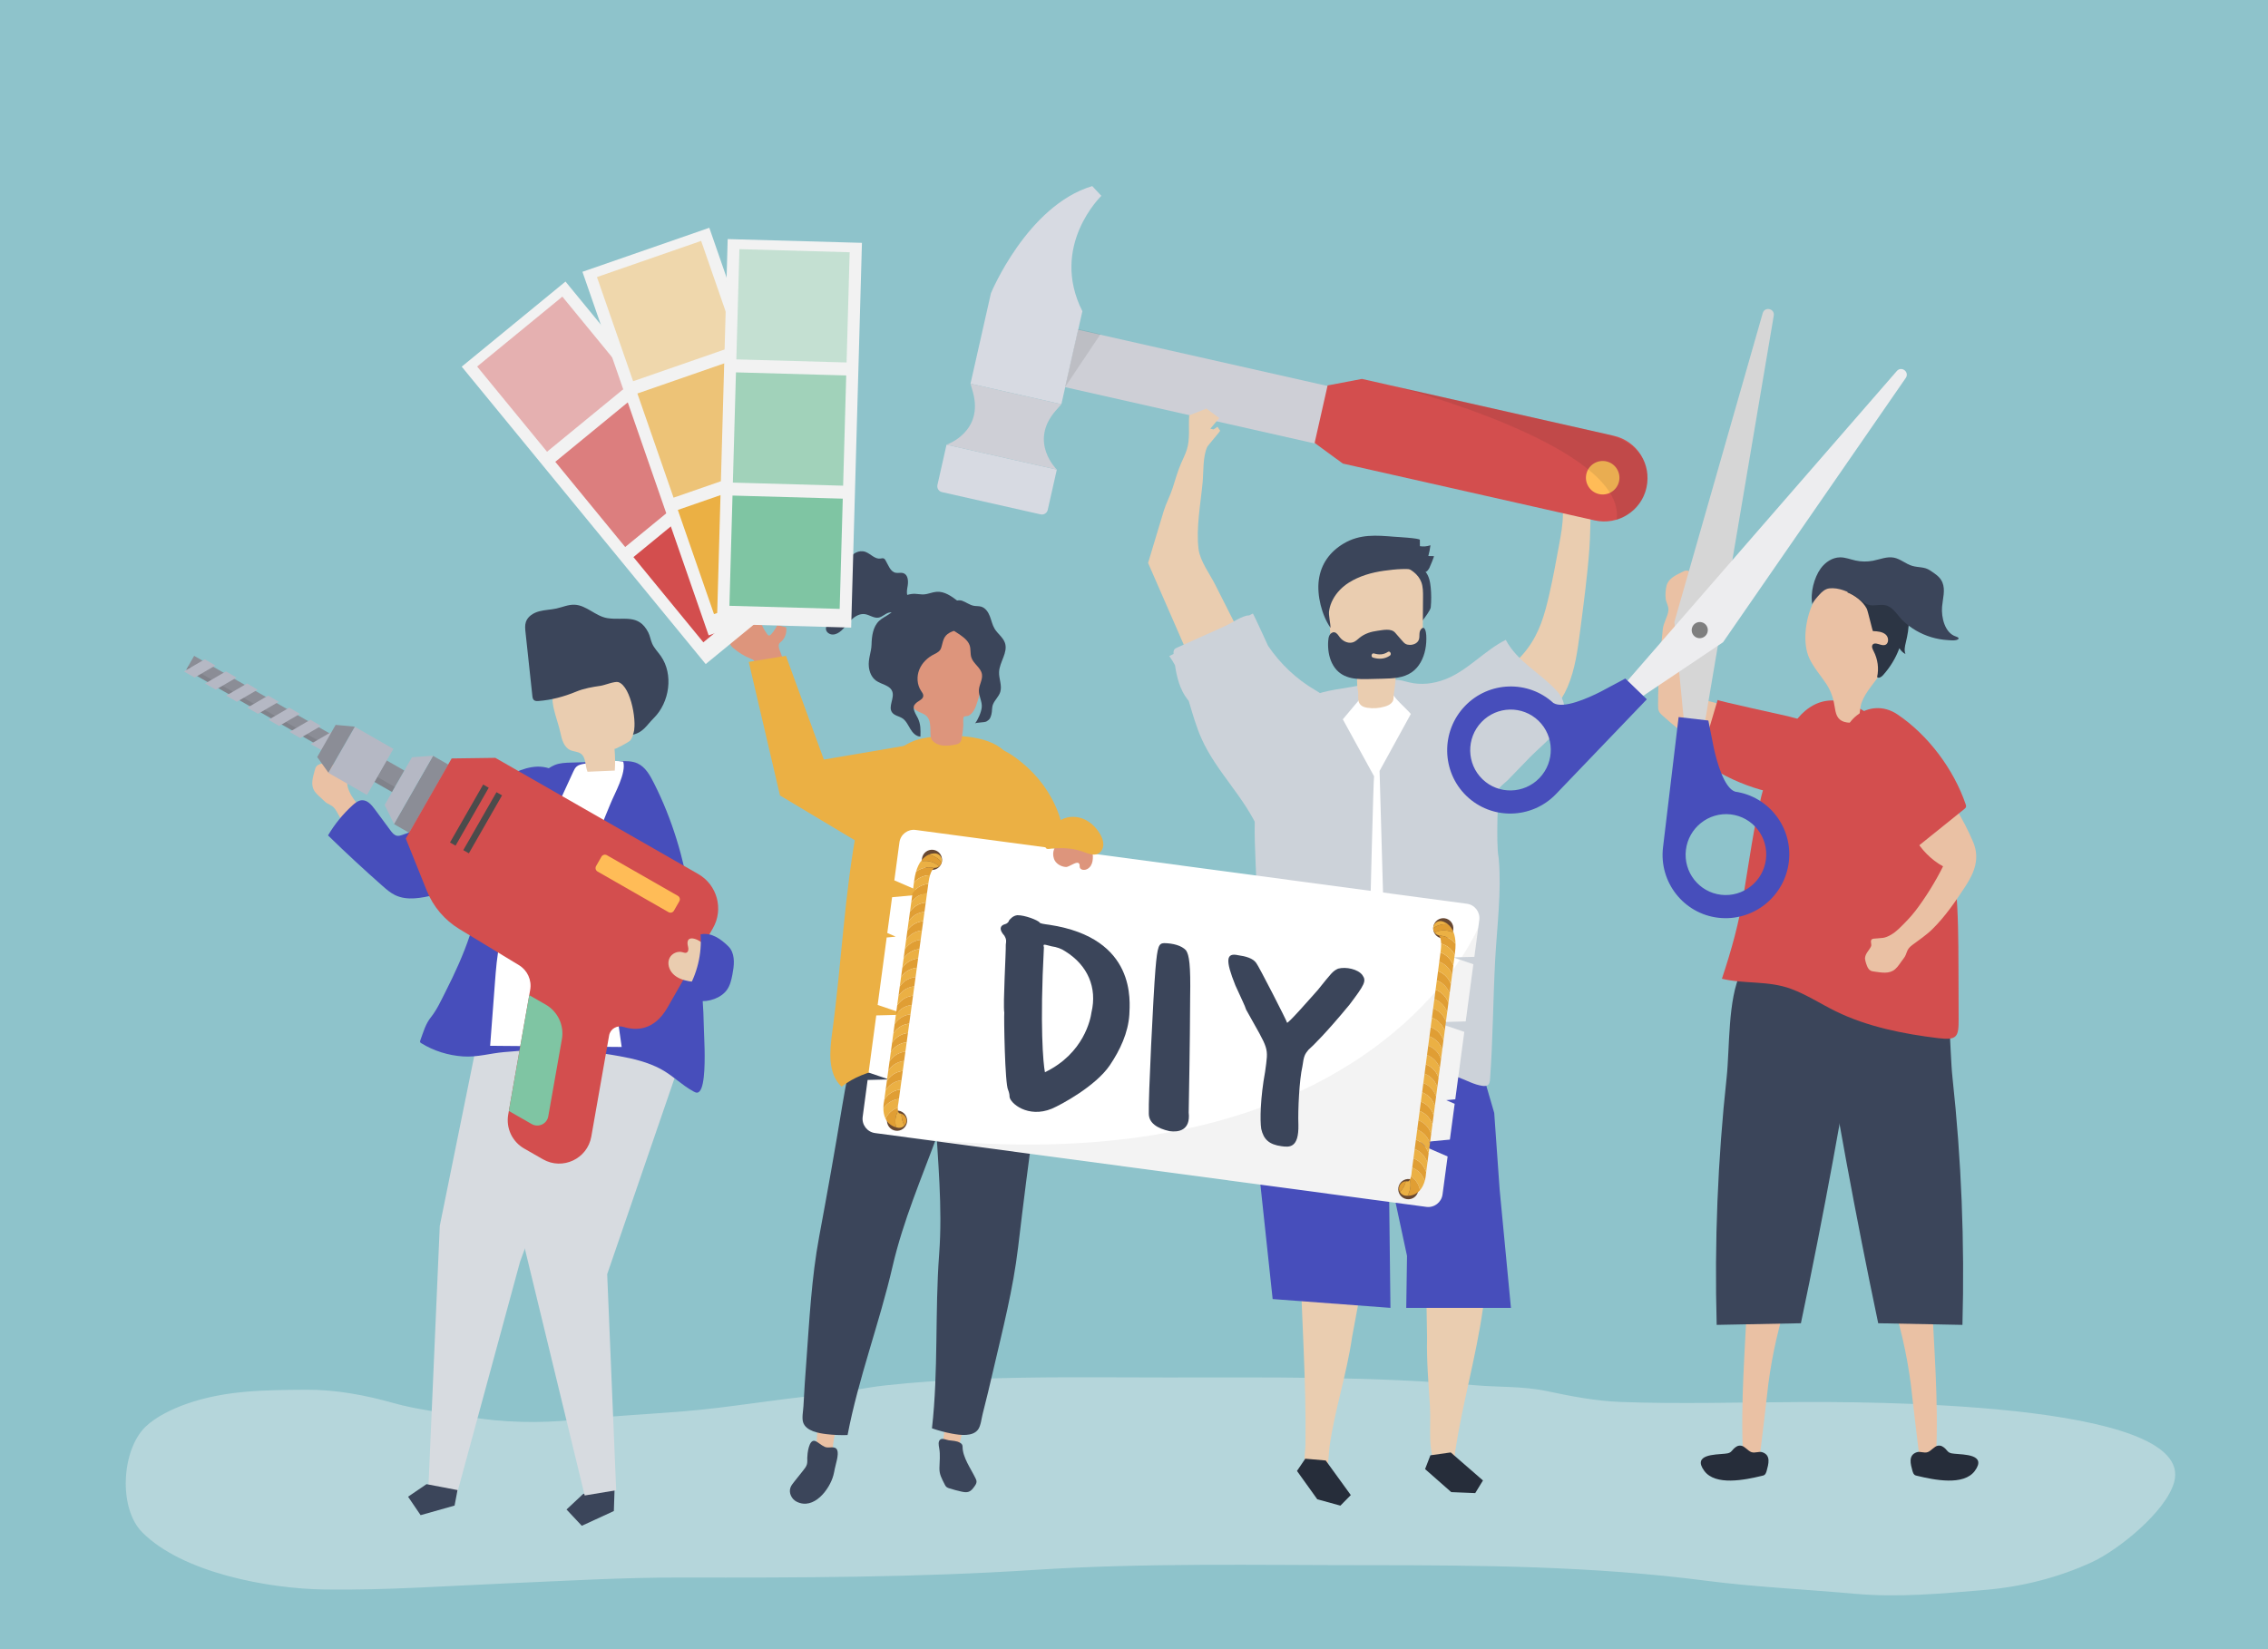 <svg enable-background="new 0 0 1100 800" viewBox="0 0 1100 800" xmlns="http://www.w3.org/2000/svg"><path d="m0 0h1100v800h-1100z" fill="#8ec3cb"/><path d="m517.023 668.118c-29.109.084-58.218.762-87.276 3.892-10.956 1.18-21.683 3.776-32.664 4.823-21.934 2.092-43.476 5.993-65.488 7.793-17.726 1.449-35.526 2.305-53.201 4.143-16.571 1.724-34.916 1.326-51.359-1.522-12.173-2.109-24.402-3.296-36.371-6.682-13.389-3.789-27.934-6.498-41.884-6.4-19.892.139-39.265.155-58.301 6.845-6.683 2.348-14.863 6.209-19.938 11.137-11.617 11.282-13.189 39.432-1.59 51.133 19.537 19.693 61.233 27.42 88.617 27.785 30.008.4 59.159-1.758 89.211-3.026 27.924-1.179 55.779-2.856 83.75-2.797 57.127.121 114.262 0 171.286-3.696 53.575-3.472 107.285-2.28 160.978-2.28 55.06 0 109.747.419 164.41 7.506 23.817 3.088 48.081 4.169 72.018 6.332 21.437 1.938 42.038-.038 63.39-1.829 17.929-1.504 35.741-5.964 52.029-13.503 12.893-5.968 35.879-24.507 39.833-38.752 11.085-39.935-156.219-38.975-181.907-38.885-28.736.101-57.701 1.016-86.414-.045-12.078-.446-23.979-2.733-35.767-5.238-11.742-2.495-23.572-1.861-35.479-2.91-49.655-4.374-99.421-3.734-149.235-3.734-16.211.001-32.429-.137-48.648-.09z" fill="#f1f2f2" opacity=".4"/><path d="m514.5 398.003c1.148 3.94 1.698 8.662-1.027 11.732-2.037 2.294-5.32 2.953-8.372 3.265-2.953.302-5.926.402-8.893.302-2.48-.084-5.095-.359-7.099-1.822-2.354-1.718-3.367-4.691-4.178-7.491-3.155-10.881-5.29-22.057-6.369-33.335-1.521-15.902 14.163-3.518 19.791 1.641 7.547 6.918 13.279 15.862 16.147 25.708z" fill="#ebb044"/><path d="m403.888 704.776c-2.742.182-5.251-.781-7.907-1.08.126-9.387 1.143-18.388 3.166-27.656 4.133 4.588 7.612 1.921 7.472 10.541-.046 2.791-3.268 13.949-2.731 18.195z" fill="#eac1a4"/><path d="m395.381 699.028c-3.118-1.116-3.822 6.33-3.845 8.081-.014 1.052.11 2.125-.157 3.143-.294 1.12-1.033 2.061-1.754 2.968-1.51 1.898-3.019 3.796-4.529 5.693-.679.853-1.369 1.727-1.733 2.755-.901 2.547.587 5.568 3 6.787 8.369 4.227 16.013-6.009 17.825-12.767.278-1.036.481-2.09.683-3.143.419-2.179 2.068-6.929 1.203-9.057-1.009-2.483-4.065-.684-6.068-1.62-1.857-.87-3.364-2.388-4.625-2.84z" fill="#3b455a"/><path d="m454.834 550.108c-7.802 21.24-16.804 42.016-21.939 64.25-6.342 27.467-16.568 54.251-21.816 81.779-3.391.11-6.79-.035-10.159-.432-3.863-.456-9.994-1.498-11.388-5.717-.713-2.156.043-5.662.151-7.901.348-7.173.861-14.339 1.388-21.5 1.492-20.263 2.516-40.774 6.243-60.75 3.921-21.015 7.676-42.101 11.125-63.112 1.783-10.86 3.979-21.652 6.68-32.321.696-2.749 7.944-31.083 9.366-30.857 16.887 2.687 32.684 8.279 47.39 17.001 1.429.848 2.809 1.858 3.306 3.367s.047 2.81-.414 4.179c-4.395 13.061-10.255 25.309-14.941 38.318-1.631 4.524-3.286 9.05-4.992 13.696z" fill="#3b455a"/><path d="m456.305 703.252c2.564.989 5.245.816 7.871 1.321 2.671-9 4.377-17.896 5.202-27.346-5.31 3.151-7.839-.43-10.269 7.842-.786 2.677-1.028 14.289-2.804 18.183z" fill="#eac1a4"/><path d="m466.86 701.863c.006 5.09 4.012 10.57 6.229 15.147.261.538.527 1.098.538 1.696.016.889-.527 1.678-1.048 2.399-.723 1-1.508 2.051-2.657 2.501-1.129.442-2.397.22-3.582-.04-1.982-.435-3.943-.961-5.877-1.575-.482-.153-.973-.318-1.366-.636-.465-.377-.745-.93-1.012-1.466-1.367-2.752-2.53-4.705-2.456-7.771.076-3.167.476-6.448-.103-9.586-.286-1.522-.666-3.469.638-4.304 1.008-.646 2.854.244 3.952.423 1.936.316 3.726.196 5.509 1.213.363.207.717.456.941.81.229.36.293.765.294 1.189z" fill="#3b455a"/><path d="m453.665 540.43c1.132 22.599 3.548 45.112 1.837 67.867-2.113 28.11-.316 56.724-3.493 84.567 3.205 1.114 6.493 1.987 9.828 2.609 3.824.714 9.988 1.542 12.573-2.071 1.321-1.846 1.643-5.419 2.205-7.589 1.801-6.952 3.443-13.946 5.069-20.94 4.602-19.79 9.725-39.678 12.108-59.858 2.507-21.23 5.193-42.479 8.149-63.565 1.527-10.898 2.641-21.855 3.235-32.845.153-2.832 1.66-32.039.235-32.246-16.922-2.457-33.667-1.816-50.302 2.137-1.617.384-3.234.938-4.158 2.231-.923 1.293-.88 2.669-.847 4.113.312 13.777 2.264 27.213 2.869 41.028.211 4.806.444 9.619.692 14.562z" fill="#3b455a"/><path d="m444.161 359.077c-.275.093-.549.191-.821.294-4.543 1.724-8.407 4.826-12.187 7.88-5.678 4.586-8.474 6.597-10.666 13.388-2.045 6.334-3.326 13.023-4.578 19.551-6.429 33.511-7.671 66.882-12.286 100.645-1.256 9.19-2.226 19.994 4.571 26.307 12.06-9.386 27.219-9.927 41.846-9.94 10.272-.009 20.314-3.336 30.61-2.19 9.84 1.096 18.435-1.364 28.421-.714 2.408.157 5.475.13 6.424-2.088-3.456-10.359-3.396-21.499-4.178-32.391-2.023-28.174-11.357-55.21-15.123-83.193-1.28-9.512-1.964-25.3-9.33-32.499-8.005-7.824-26.264-7.984-36.551-6.453-2.083.309-4.159.729-6.152 1.403z" fill="#ebb044"/><path d="m451.801 358.604c.169.329.395.644.698.943 1.195 1.179 2.852 1.848 4.496 2.083 2.167.31 4.369-.049 6.52-.46 2.905-.554 2.802-2.255 3.223-4.892.23-1.441.374-2.893.482-4.347.06-.797-.249-3.652.259-4.211.345-.379 1.749-.251 2.364-.573.975-.509 1.79-1.447 2.376-2.358.945-1.469 1.465-3.164 1.974-4.835.886-2.907 1.771-5.814 2.657-8.72.905-2.97 1.815-5.965 2.105-9.056.438-4.659-.315-11.237-3.832-14.643-3.208-3.108-7.888-4.196-12.181-4.744-5.684-.726-11.575.314-16.484 3.331-1.982 1.218-3.862 2.798-5.032 4.97-1.805 3.349-1.667 7.529-1.473 11.438.179 3.608.358 7.216.537 10.823.206 4.15.723 8.932 3.832 11.182 1.651 1.195 3.809 1.45 5.222 2.982 1.77 1.919 1.655 4.798 1.729 7.232.043 1.392-.062 2.708.528 3.855z" fill="#dd957c"/><path d="m469.792 311.965c.196.339.359.689.486 1.055.662 1.913.215 4.072.862 5.99 1.026 3.041 4.574 4.869 5.109 8.033.437 2.588-1.331 5.048-1.48 7.669-.163 2.863 1.67 5.572 1.386 8.398-.247 2.455-1.804 5.904-3.27 7.871.454-.609 4.563-.392 5.629-1.043 1.633-.998 1.819-1.626 2.305-3.328.483-1.69.109-3.355.861-5.086.922-2.124 2.818-3.682 3.482-5.947.906-3.09-.738-6.351-.61-9.569.194-4.871 4.404-9.459 2.876-14.088-.896-2.716-3.533-4.451-5.016-6.896-1.126-1.857-1.542-4.045-2.322-6.071-.781-2.026-2.124-4.053-4.207-4.668-1.157-.341-2.402-.202-3.588-.422-2.05-.382-3.754-1.796-5.729-2.464-2.826-.956-7.811 1.901-9.46 4.296-1.637 2.377-.811 4.398.863 6.5 2.786 3.499 9.522 5.79 11.823 9.77z" fill="#3b455a"/><path d="m431.737 297.578c-1.694 1.243-3.784 2.14-5.331 3.592-3.015 2.831-3.588 7.357-3.697 11.491-.097 3.681-1.707 6.952-1.308 10.788.268 2.576 1.363 5.182 3.46 6.703 2.611 1.894 6.71 2.205 7.875 5.213 1.265 3.268-2.12 7.383-.065 10.221 1.134 1.566 3.355 1.796 4.977 2.848 1.809 1.174 2.739 3.271 3.844 5.123s2.764 3.708 4.921 3.754c.087-3.28.184-5.879-1.217-8.878-.816-1.747-3.219-4.971-1.373-6.863 1.164-1.573 3.912-2.084 3.983-4.04.033-.918-.608-1.7-1.113-2.467-1.957-2.97-2.156-6.926-.829-10.226 1.327-3.299 4.06-5.935 7.261-7.485 3.751-1.817 3.147-2.733 4.237-6.324 1.003-3.305 2.879-4.08 5.854-5.285 2.671-1.082 3.53-1.756 4.516-4.256.721-1.829 1.61-4.021.563-6.062-.831-1.623-2.328-2.783-3.779-3.889-3.029-2.309-6.432-4.737-10.231-4.464-2.11.152-4.095 1.143-6.207 1.263-1.409.08-2.81-.232-4.22-.279-2.404-.08-4.94.65-6.886 2.082-1.964 1.444-1.908 2.955-2.999 5.004-.534 1.005-1.328 1.77-2.236 2.436z" fill="#3b455a"/><path d="m440.243 284.093c.369-2.285.132-5.263-2.05-6.035-1.196-.423-2.536.04-3.779-.212-2.648-.539-3.551-3.746-4.939-6.065-.208-.347-.455-.699-.825-.863-.529-.236-1.135-.026-1.709.044-2.636.321-4.639-2.28-7.121-3.223-3.072-1.167-6.938.754-7.863 3.907-.38 1.296-.314 2.688-.671 3.99-1.446 5.276-9.174 7.521-9.369 12.989-.132 3.695 3.484 7.235 2.078 10.654-.899 2.187-3.712 3.678-3.391 6.02.207 1.507 1.812 2.533 3.332 2.511 1.521-.021 2.918-.856 4.064-1.856 1.819-1.588 3.189-3.626 4.921-5.307s4.043-3.045 6.438-2.746c2.32.29 4.42 2.096 6.726 1.71 1.845-.309 3.214-1.955 5.026-2.418 1.695-.434 3.458.232 5.204.337 1.747.105 3.892-.804 3.938-2.553.011-.424-.107-.862.026-1.264.373-1.128 2.299-1.063 2.665-2.193-.912-1.406-2.197-.902-2.851-2.738-.504-1.42-.082-3.254.15-4.689z" fill="#3b455a"/><path d="m853.265 707.116c-2.67.09-5.235-.509-7.857-.751-1.353-25.993 1.103-53.235 2.169-79.351 6.677.356 13.355.713 20.032 1.069-4.65 13.958-7.969 28.357-9.911 42.94-.307 2.312-4.052 36.08-4.433 36.093z" fill="#eac1a4"/><path d="m844.6 701.323c-1.648-.294-2.62.44-3.719 1.444-.638.583-1.072 1.408-1.842 1.826-.769.417-1.525.499-2.44.591-4.817.484-15.915.283-10.003 8.34 5.369 7.316 19.628 4.404 27.865 2.416.542-.131 1.114-.212 1.511-.631s.665-1.017.834-1.635c.94-3.443 2.225-7.741-2.008-9.184-1.806-.615-3.469.58-5.38-.082-1.565-.544-3.17-2.791-4.818-3.085z" fill="#262d3a"/><path d="m832.605 642.691c13.617-.264 27.235-.528 40.852-.792 11.016-52.439 20.716-105.154 29.09-158.08.649-4.104 1.281-8.371.099-12.354-2.237-7.533-10.304-11.831-18.028-13.274-12.003-2.243-34.057.88-40.212 13.36-6.505 13.189-5.413 36.745-6.991 51.319-4.305 39.771-5.917 79.833-4.81 119.821z" fill="#3b455a"/><path d="m931.139 707.116c2.67.09 5.235-.509 7.857-.751 1.353-25.993-1.103-53.235-2.169-79.351-6.677.356-13.355.713-20.032 1.069 4.65 13.958 7.969 28.357 9.911 42.94.307 2.312 4.053 36.08 4.433 36.093z" fill="#eac1a4"/><path d="m939.804 701.323c1.648-.294 2.62.44 3.719 1.444.638.583 1.072 1.408 1.841 1.826.77.417 1.525.499 2.44.591 4.817.484 15.915.283 10.003 8.34-5.369 7.316-19.628 4.404-27.865 2.416-.542-.131-1.114-.212-1.511-.631s-.665-1.017-.834-1.635c-.94-3.443-2.225-7.741 2.008-9.184 1.806-.615 3.469.58 5.38-.082 1.566-.544 3.171-2.791 4.819-3.085z" fill="#262d3a"/><path d="m951.799 642.691c-13.617-.264-27.235-.528-40.852-.792-11.016-52.439-20.716-105.154-29.09-158.08-.649-4.104-1.281-8.371-.099-12.354 2.237-7.533 10.304-11.831 18.028-13.274 12.003-2.243 34.057.88 40.212 13.36 6.505 13.189 5.413 36.745 6.991 51.319 4.305 39.771 5.917 79.833 4.81 119.821z" fill="#3b455a"/><path d="m822.976 279.781c.182.196.368.4.483.632 1.067 2.163.329 3.929.762 6.294.193 1.055 2.74 2.11 1.111 3.646-.601.567-2.272 1.748-3.565 2.944-1.886 1.744-3.223 5.095-3.794 7.951-2.241 11.222-1.367 22.743-.143 34.111.07.648.153 1.323.513 1.866.646.972 1.941 1.216 3.094 1.398 5.346.844 10.614 2.187 15.713 4.004 4.549 1.622 9.073 3.694 12.478 7.118 3.406 3.424 5.532 8.436 4.464 13.146-.8 3.527-3.406 6.594-6.758 7.952-8.313 3.369-17.557-5.918-23.909-10.247-6.01-4.096-11.733-8.614-17.112-13.51-.664-.605-1.34-1.238-1.713-2.055-.397-.871-.411-1.861-.415-2.818-.052-12.324.985-24.583 2.275-36.885.355-3.38 2.441-6.145 2.741-9.274.191-1.997-1.095-3.701-1.332-5.625-.234-1.903-.056-4.462.428-6.316.955-3.656 4.582-5.097 7.628-6.668.758-.391 1.269-.658 2.069-.65 1.3.013 2.295.789 3.31 1.524.601.437 1.17.922 1.672 1.462z" fill="#eac1a4"/><path d="m826.893 360.387c2.062-6.953 4.123-13.907 6.185-20.861-.132.446 32.124 7.424 34.031 7.905 7.274 1.836 14.798 3.794 20.64 8.5 12.475 10.051 6.491 30.273-10.08 30.489-17.989.235-37.581-6.38-52.018-17.04-.314-.232-.639-.481-.796-.838-.216-.49-.066-1.055.086-1.569.651-2.195 1.302-4.39 1.952-6.586z" fill="#d34e4e"/><path d="m916.882 355.143c10.917 10.39 19.095 23.737 24.02 37.563 8.722 24.483 8.89 50.624 8.97 76.24.027 8.526.053 17.051.08 25.577.027 8.388-.715 10.194-9.831 9.088-16.893-2.049-34.454-5.532-49.76-13.039-7.284-3.572-14.091-8.084-21.728-10.897-11.108-4.091-22.497-2.239-33.487-4.901 4.771-14.422 8.186-26.707 10.634-41.566 2.521-15.301 4.813-31.99 8.508-47.085 2.217-9.058 6.34-17.52 10.535-25.849 2.819-5.598 5.804-11.328 10.592-15.375 14.422-12.19 30.591-.107 41.467 10.244z" fill="#d34e4e"/><path d="m877.491 319.226c2.062 4.507 5.431 8.263 8.182 12.385 2.676 4.011 3.639 7.639 4.349 12.29.513 3.359 1.713 5.984 5.759 6.559 7.63 1.084 5.448-5.22 7.182-9.806 1.981-5.242 6.206-9.385 9.158-14.064 8.531-13.521 6.096-40.245-11.636-45.948-19.389-6.237-29.251 24.908-22.994 38.584z" fill="#eac1a4"/><path d="m908.397 306.142c2.201.089 4.622.263 6.254 1.742 1.633 1.478 1.455 4.703-.699 5.051-1.954.316-4.483-1.723-5.677-.235-.697.87-.085 2.142.444 3.159 2.031 3.903 2.639 8.428 1.691 12.586.804.745 2.057-.028 2.763-.804 3.505-3.85 6.244-8.348 8.037-13.2.704 1.174 1.737 2.174 2.955 2.86-.73-1.824-.268-3.82.183-5.682 1.657-6.839 2.784-14.852-1.992-20.441-2.555-2.99-6.442-4.711-10.35-5.434s-7.891-.548-11.83-.369c-1.686.076-3.762.439-4.166 1.999 3.696 1.482 7.52 4.369 9.37 7.868.568 1.074 2.792 10.891 3.017 10.9z" fill="#2c3544"/><path d="m900.586 289.708c.135.098.267.196.397.295 1.675 1.275 3.246 2.826 5.273 3.392 2.922.815 6.062-.593 8.938.402 3.216 1.113 5.33 4.958 7.677 7.234 3.849 3.732 8.622 6.476 13.745 8.035 2.617.796 5.328 1.286 8.059 1.44 1.238.07 2.894.305 4.102-.021 1.62-.436 1.564-1.173-.162-1.726-5.413-1.734-7.11-9.337-6.701-14.377.323-3.978 1.695-8.136.178-11.827-1.159-2.82-3.648-4.276-6.054-5.889-2.654-1.779-5.53-1.3-8.543-2.156-3.143-.892-5.703-3.367-8.909-3.999-3.386-.667-6.77.834-10.158 1.492-2.799.544-5.709.508-8.494-.105-2.495-.549-4.93-1.559-7.485-1.535-3.768.035-7.232 2.386-9.431 5.446-3.11 4.328-5.12 11.734-4.025 17.432-.17-.884 2.806-4.088 3.418-4.777 1.292-1.454 2.852-2.818 4.825-3.053 4.467-.53 9.76 1.691 13.35 4.297z" fill="#3b455a"/><path d="m904.596 465.379c-.038-.265-.075-.539-.037-.795.353-2.386 1.965-3.418 2.955-5.609.441-.977-1.053-3.294 1.161-3.63.817-.124 2.863-.145 4.607-.392 2.543-.361 5.549-2.355 7.643-4.379 2.814-2.72 5.73-5.665 8.088-8.75 4.953-6.481 9.752-14.242 13.387-21.557-11.813-6.54-19.376-20.086-18.747-33.573.066-1.41.23-2.868.956-4.078.614-1.023 1.582-1.786 2.601-2.407 10.774-6.568 16.536 3.921 21.534 12.179 3.119 5.154 5.958 10.584 8.284 16.145 3.258 7.788.687 14.588-3.822 21.469-4.778 7.292-9.749 14.594-15.992 20.73-3.034 2.982-6.412 5.178-9.776 7.714-3.325 2.507-2.023 3.846-4.371 6.787-1.31 1.641-2.335 3.561-3.933 4.935-2.866 2.463-6.668 1.584-10.067 1.143-.846-.11-1.418-.181-2.071-.643-1.062-.751-1.438-1.955-1.855-3.137-.248-.699-.44-1.421-.545-2.152z" fill="#eac1a4"/><path d="m947.237 396.864c-5.652 4.545-11.303 9.091-16.955 13.636.363-.292-22.193-24.383-23.487-25.864-4.937-5.649-10.011-11.539-12.137-18.734-4.54-15.363 11.886-28.588 25.637-19.338 14.927 10.043 27.275 26.629 33.081 43.61.126.369.251.759.178 1.142-.101.526-.546.906-.963 1.241-1.785 1.437-3.57 2.872-5.354 4.307z" fill="#d34e4e"/><path d="m675.087 196.695c-.016-.091-.028-.183-.045-.274.054.046.103.095.158.141-.036.045-.076.088-.113.133z" fill="#808080" opacity=".49"/><path d="m378.789 311.344c.15-.127.313-.271.487-.449 1.641-1.682 2.409-4.264 2.028-6.57-1.443-.361-2.887-.722-4.33-1.083-.75 1.634-1.761 3.148-2.983 4.467-.274.296-.616.605-1.018.571-.379-.032-.658-.358-.885-.665-3.313-4.48-4.898-10.206-4.361-15.752-.032.33-3.93-.546-4.279-.66-1.798-.589-2.232-.64-4.05.004-.29.059-.558.155-.807.286-.894.317-1.788.634-2.682.951-.566.201-1.169.429-1.512.922-.333.48-.347 1.105-.348 1.69-.008 5.232-.017 10.464-.025 15.695-.001.656.002 1.332.25 1.94.275.673.822 1.193 1.372 1.669 2.522 2.19 5.416 3.95 8.52 5.183.565.224 1.163.45 1.548.92.299.365.432.833.558 1.288.8 2.893 1.601 5.786 2.401 8.679 3.66-1.236 7.524-1.865 11.387-1.852.564-3.962.09-8.068-1.364-11.797-.417-1.069-1.07-2.405-1.002-3.583.065-1.103.472-1.329 1.095-1.854z" fill="#dd957c"/><path d="m363.155 321.086 18.031-2.954 18.391 50.33 43.446-7.401-9.462 57.908-55.267-33.101z" fill="#ebb044"/><path d="m691.478 608.922.66 40.109c-.27 11.128.733 22.222 1.41 33.313.629 10.303-1.448 20.921 3.44 30.47 1.533 2.994 4.795 5.08 7.276 1.621 1.912-2.665 1.032-7.277 1.505-10.371 3.55-23.251 10.159-45.926 13.456-69.221 3.453-24.402-5.987-23.758-27.747-25.921z" fill="#eacdb0"/><path d="m693.757 705.958-2.579 6.69 12.689 11.17 11.625.479 3.759-6.134-15.634-13.594z" fill="#262d3a"/><path d="m663.065 609.312s-7.316 39.443-7.316 39.443c-2.536 17.644-8.3 34.827-10.836 52.472-.583 4.057-.289 8.495-1.985 12.322-1.659 3.744-4.906 3.892-7.771 1.352-3.839-3.403-2.068-9.483-1.997-14.131.469-30.965-1.966-61.491-2.552-92.506-.008-.407.01-.873.325-1.131.256-.21.62-.206.95-.184 3.011.201 31.024 3.215 31.182 2.363z" fill="#eacdb0"/><path d="m633.07 707.604-4.023 5.937 9.841 13.745 11.216 3.089 5.047-5.126-12.162-16.772z" fill="#262d3a"/><path d="m732.816 634.442-5.472-57.342-2.639-37.258-8.872-30.43-47.909-7.436-59.232 10.153-2.847 11.508 11.399 106.523 57.131 4.282-.774-66.299 8.812 41.094-.374 25.205z" fill="#474ebb"/><path d="m621.266 397.376c-.081 1.936-.134 3.871-.168 5.803-.693 39.333 1.475 79.167 1.724 118.826 20.312-3.18 40.846-4.931 61.402-5.242 4.758-.072 26.391 3.269 29.403.428 4.087-3.855-.408-3.129-.109-8.152.387-6.499-2.735-11.821-1.556-19.522 1.386-9.051 4.144-18.003 5.732-27.052 3.185-18.145 5.102-36.512 5.724-54.924.552-16.33-.04-33.267-7.063-48.02-17.318-36.383-73.152-35.729-88.472 2.26-4.536 11.252-6.111 23.434-6.617 35.595z" fill="#fff"/><path d="m740.752 314.753c5.864-7.816 8.344-16.214 10.736-26.758 1.779-7.845 3.252-15.775 4.693-23.688.951-5.235 1.819-9.817 1.846-15.067.023-4.394 2.416-10.501-1.491-13.963.756-1.78 3.358-2.427 4.859-1.208.236.191.458.425.754.498.505.124.99-.272 1.29-.698.876-1.243.97-2.85 1.271-4.342.485-2.403 1.317-6.296 3.096-8.037 1.443-1.412 3.353-2.224 5.215-3.005.345-.145.722-.292 1.082-.192.304.084.533.329.745.563 1.957 2.159 4.143 4.268 5.81 6.618-2.578 2.204-2.992 5.44-4.447 8.351-1.911 3.823-4.266 6.857-4.534 11.326-.417 6.943-.29 13.912-.798 20.863-.993 13.583-2.821 27.076-4.569 40.577-1.184 8.942-2.391 18.091-5.946 26.458-3.502 8.24-8.568 13.222-15.332 19.084-1.555 1.348-3.17 2.73-5.132 3.351-2.977.941-6.278-.056-8.874-1.79-6.862-4.583-9.424-14.584-5.61-21.902 2.048-3.93 5.526-6.878 8.791-9.874 2.575-2.365 4.723-4.737 6.545-7.165z" fill="#eacdb0"/><path d="m684.268 346.339-15.164 27.635c.792 27.917 1.585 55.834 2.377 83.751.365 12.866.73 25.732 1.096 38.597.127 4.467.238 8.935.38 13.402.064 2.005-.49 5.381.654 7.017 2.483 3.552 11.558 2.445 15.517 2.756 6.174.486 12.438.99 18.252 3.122 3.872 1.419 7.541 3.557 11.624 4.13.917.129 1.943.147 2.664-.435.806-.651.943-1.806 1.019-2.839 1.419-19.166 1.449-38.924 2.512-58.295.87-15.853 3.088-32.604 1.713-48.477-.023-.265-.048-.53-.097-.792-1.406-7.635 0-32.855 0-32.858.059-1.06 3.688-3.809 4.388-4.533 3.607-3.726 7.214-7.451 10.821-11.177 7.198-7.434 21.094-16.619 15.508-28.643-.679-1.462-1.714-2.73-2.814-3.908-8.156-8.735-18.58-13.634-24.419-24.389-10.217 5.04-18.544 14.996-29.412 19.143-5.658 2.153-11.64 2.894-17.555 1.444-3.48-.853-10.972-3.565-9.091 3.321 1.08 3.94 7.368 8.864 10.027 12.028z" fill="#ccd2d9"/><path d="m651.277 348.938 15.164 27.635c-.317 0-1.923 67.743-2.053 72.315-.494 17.389-.987 34.778-1.481 52.167-.137 4.833.513 10.495-.433 15.246-1.32 6.633-8.302 5.327-14.253 5.864-13.015 1.173-26.718 3.395-39.769 2.736-3.765-.19 1.19-78.754 1.183-86.085-.025-26.369-5.465-55.624 7.929-79.536 3.897-6.957 10.767-18.111 18.351-21.546 7.067-3.201 17.184-3.746 24.856-5.54l.4 4.972z" fill="#ccd2d9"/><path d="m684.19 281.999c2.388 4.184 3.538 9.003 3.75 13.815.056 1.279.144 2.757 1.178 3.512 1.107.809.134 2.583.976 1.501s3.703-4.84 3.832-6.205c.301-3.198.297-6.425-.014-9.623-.27-2.781-.838-5.686-2.658-7.806-1.079-1.257-2.519-2.14-3.937-2.997-2.056-1.243-4.175-2.495-6.537-2.935-4.071-.758-6.567.702-2.975 3.541 2.574 2.034 4.75 4.331 6.385 7.197z" fill="#3b455a"/><path d="m658.756 336.588c.027 1.969-.376 4.012 1.361 5.54.835.734 1.965 1.029 3.063 1.203 2.84.45 5.781.241 8.529-.605 1.13-.348 2.256-.821 3.11-1.64 1.008-.968 1.059-1.885 1.107-3.152.057-1.485.357-2.994.551-4.499.425-3.293.616-6.612.711-9.929 4.877-.837 10.614-2.414 12.281-7.523.525-1.609.544-3.36.556-5.072.052-7.078.104-14.157.156-21.235.018-2.448.023-4.971-.815-7.243-1.471-3.986-5.209-6.362-8.874-7.857-9.354-3.816-20.257-3.663-28.89 1.764-2.298 1.444-4.466 3.302-5.79 5.824-2.041 3.888-1.784 8.689-1.467 13.176.292 4.142.585 8.283.878 12.424.336 4.763 1.052 10.246 4.751 12.762 1.964 1.336 4.502 1.581 6.195 3.309 2.955 3.017 1.546 7.524 2.42 11.181.121.509.16 1.038.167 1.572z" fill="#eacdb0"/><path d="m691.743 308.088c-.079-1.313-.653-5.159-2.627-2.741-.516.632-.643 1.525-.675 2.367s.007 1.708-.259 2.5c-.609 1.819-2.622 2.647-4.415 2.615-.713-.013-1.44-.13-2.071-.489-.612-.349-1.098-.902-1.572-1.446-1.151-1.321-2.302-2.641-3.453-3.962-1.978-2.27-5.902-1.289-8.568-.94-3.072.401-6.145 1.328-8.656 3.349-.253.204-.5.418-.748.632-.605.522-1.213 1.039-1.917 1.381-2.373 1.155-5.311-.05-6.974-2.211-.762-.99-1.473-2.265-2.657-2.431-.926-.129-1.828.534-2.303 1.401s-.603 1.9-.667 2.904c-.234 3.656.27 7.426 1.854 10.669 3.437 7.032 10.081 7.896 16.758 7.738 2.64-.062 5.279-.125 7.919-.187 4.825-.114 9.926-.314 13.991-3.119 3.586-2.474 5.717-6.682 6.591-11.088.453-2.275.589-4.622.449-6.942zm-17.655 9.967c-2.541 1.709-5.342 1.801-8.174.948-1.204-.363-.693-2.383.513-2.02 2.347.707 4.563.688 6.678-.734 1.064-.716 2.041 1.095.983 1.806z" fill="#3b455a"/><path d="m692.75 269.732c.466-1.715.811-3.464 1.03-5.228-1.633.573-3.412.725-5.118.439-.004-1.018-.008-2.035-.012-3.053-.008-.847-11.46-1.439-12.39-1.516-8.711-.715-16.678-1.394-24.556 3.281-6.729 3.994-11.043 9.957-12.075 17.72-.986 7.416 1.441 17.102 5.729 23.257-.024-1.974-1.161-6.632-.695-8.508.286-1.88.935-3.694 1.831-5.367 1.79-3.342 4.562-6.155 7.765-8.162 5.106-3.2 11.042-4.892 16.972-5.718 5.432-.757 12.052-1.455 17.419-.016 2.58.692 3.008 1.339 4.57-1.265.276-.459 2.459-5.82 2.246-5.823-.906-.013-1.811-.027-2.716-.041z" fill="#3b455a"/><path d="m512.57 227.795-4.411 19.538c-.352 1.559-1.901 2.537-3.46 2.185l-47.852-10.803c-1.559-.352-2.537-1.901-2.185-3.46l4.411-19.538z" fill="#d7dae2"/><path d="m480.611 142.24-9.91 43.894 44.08 9.952 10.184-45.107c-15.994-31.755 9.205-55.971 9.205-55.971l-4.425-4.737c-31.567 9.463-49.134 51.969-49.134 51.969z" fill="#d7dae2"/><path d="m471.848 190.144c5.428 19.402-12.774 25.574-12.774 25.574l23.271 5.254.668.151 5.619 1.269.668.151 23.271 5.254s-13.785-13.394-.548-28.582l2.759-3.128-19.23-4.342-5.619-1.268-19.23-4.342z" fill="#cecfd6"/><path d="m570.057 122.065h28.578v132.231h-28.578z" fill="#cecfd6" transform="matrix(.22 -.975 .975 .22 272.099 716.739)"/><path d="m798.55 236.54c-2.56 11.337-13.825 18.453-25.162 15.893l-122.107-27.567-13.674-10.012 6.293-27.876 16.65-3.167 122.107 27.567c11.337 2.56 18.453 13.825 15.893 25.162z" fill="#d34e4e"/><path d="m775.526 239.671c-4.377-.988-7.124-5.337-6.136-9.714s5.337-7.124 9.714-6.136 7.124 5.337 6.136 9.714-5.338 7.124-9.714 6.136z" fill="#ffbc57"/><path d="m784.045 252.285c7.183-2.463 12.712-7.805 14.315-14.903 2.659-11.779-2.505-23.024-20.476-27.081l-100.305-22.645s111.75 29.035 106.466 64.629z" fill="#272525" opacity=".1"/><path d="m516.706 187.559 17.029-25.452-10.736-2.424z" fill="#272525" opacity=".1"/><path d="m601.385 327.548c4.02-4.152 4.958-10.377 2.344-15.548-4.776-9.448-9.553-18.897-14.329-28.345-2.682-5.306-7.345-11.461-8.08-17.232-1.298-10.201 1.01-22.203 1.962-32.401.483-5.179.053-12.374 2.193-17.14.401-.893 6.458-7.739 6.294-7.948-.013-.019-1.27-1.913-1.27-1.913l-1.895 1.277-1.583-.318 4.31-5.212-6.233-4.567s-8.322 3.301-8.322 3.301c-.445 5.604.551 11.443-1.23 16.852-.753 2.288-1.874 4.434-2.82 6.649-1.624 3.805-2.723 7.798-3.982 11.73-1.218 3.804-3.185 7.382-4.332 11.142-2.558 8.391-5.057 16.799-7.585 25.199l21.974 50.354c3.922 8.981 15.783 11.145 22.584 4.12z" fill="#eacdb0"/><path d="m637.836 334.735c-9.09-5.303-16.907-12.721-22.799-21.435-.154-.326-.305-.651-.449-.972-.554-1.237-6.757-14.761-6.936-14.681-.154.069-.308.138-.463.208l-1.344.684c-.064 0-.124 0-.193 0-3.152.043-8.412 3.785-11.335 5.099-7.768 3.49-15.537 6.98-23.305 10.471-.554.249-1.134.519-1.482 1.013-.413.587-.409 1.35-.341 2.079l-2.073 1.056c1.018 1.428 1.929 2.911 2.761 4.433.884 5.927 2.381 11.776 5.995 16.499.214.28.444.545.669.813 1.879 6.268 3.633 12.619 6.309 18.542 7.195 15.922 20.862 28.285 27.732 44.349 5.578-1.627 9.446-6.635 12.411-11.632 5.827-9.823 9.701-20.658 13.539-31.417 1.952-5.471 3.903-10.941 5.855-16.412.341-.956.687-1.943.634-2.957-.138-2.692-2.856-4.381-5.185-5.74z" fill="#ccd2d9"/><path d="m826.317 353.777 33.976-200.692c.539-3.368-4.283-4.516-5.336-1.27l-42.882 149.928 4.923 50.953z" fill="#d6d6d6"/><path d="m841.588 384.027c-.018-.006-.035-.012-.053-.018-5.383-1.781-8.862-14.534-10.341-21.251l-.817-4.117-1.81-9.121-14.422-1.673-7.549 63.062.002-.001c-.005.038-.01.075-.015.113-2.023 16.895 10.018 32.227 26.841 34.178 16.822 1.951 32.154-10.207 34.176-27.101 1.988-16.616-9.625-31.72-26.012-34.071zm-6.832 50.03c-10.705-1.242-18.367-10.999-17.08-21.75s11.043-18.488 21.749-17.246c10.705 1.242 18.367 10.999 17.08 21.75s-11.043 18.488-21.749 17.246z" fill="#474ebb"/><path d="m786.423 333.579 133.56-153.611c2.261-2.553 6.208.444 4.368 3.317l-88.671 128.281-42.507 28.529z" fill="#ededef"/><path d="m710.512 342.494c-11.775 12.284-11.443 31.847.74 43.609s31.675 11.337 43.45-.947c.026-.028.052-.056.078-.083v.002l43.952-45.852-10.445-10.084-8.198 4.389-3.7 1.981c-6.131 3.119-18.196 8.524-22.988 5.494-.016-.01-.031-.019-.047-.029-12.218-11.171-31.262-10.561-42.842 1.52zm8.034 7.757c7.493-7.817 19.897-8.088 27.65-.603s7.964 19.934.471 27.751-19.897 8.087-27.65.603-7.964-19.934-.471-27.751z" fill="#474ebb"/><path d="m828.138 306.786c.628-2.077-.539-4.264-2.605-4.885-2.067-.62-4.251.56-4.879 2.638-.628 2.077.539 4.264 2.605 4.885s4.251-.561 4.879-2.638z" fill="#7f7f7f"/><path d="m275.8 135.851h65.115v186.643h-65.115z" fill="#f2f2f2" transform="matrix(.773 -.634 .634 .773 -75.388 247.706)"/><path d="m242.365 154.619h53.476v53.476h-53.476z" fill="#d34e4e" opacity=".4" transform="matrix(.773 -.634 .634 .773 -53.963 211.939)"/><path d="m280.289 200.813h53.476v53.476h-53.476z" fill="#d34e4e" opacity=".7" transform="matrix(.773 -.634 .634 .773 -74.662 246.495)"/><path d="m318.213 247.008h53.476v53.476h-53.476z" fill="#d34e4e" transform="matrix(.773 -.634 .634 .773 -95.361 281.048)"/><path d="m311.219 115.877h65.115v186.643h-65.115z" fill="#f2f2f2" transform="matrix(.945 -.328 .328 .945 -49.619 124.428)"/><path d="m296.733 124.023h53.476v53.476h-53.476z" fill="#ebb044" opacity=".4" transform="matrix(.945 -.328 .328 .945 -31.563 114.526)"/><path d="m316.35 180.479h53.476v53.476h-53.476z" fill="#ebb044" opacity=".7" transform="matrix(.945 -.328 .328 .945 -49.007 124.092)"/><path d="m335.968 236.936h53.476v53.476h-53.476z" fill="#ebb044" transform="matrix(.945 -.328 .328 .945 -66.451 133.659)"/><path d="m350.242 116.688h65.115v186.643h-65.115z" fill="#f2f2f2" transform="matrix(1 .028 -.028 1 5.959 -10.515)"/><path d="m357.773 121.43h53.476v53.476h-53.476z" fill="#7fc5a3" opacity=".4" transform="matrix(1 .028 -.028 1 4.248 -10.585)"/><path d="m356.119 181.175h53.476v53.476h-53.476z" fill="#7fc5a3" opacity=".7" transform="matrix(1 .028 -.028 1 5.901 -10.516)"/><path d="m354.465 240.919h53.476v53.476h-53.476z" fill="#7fc5a3" transform="matrix(1 .028 -.028 1 7.554 -10.448)"/><path d="m717.464 446.283c.514-3.839-2.17-7.367-5.996-7.879l-133.69-17.9-133.69-17.9c-3.826-.512-7.344 2.185-7.858 6.025l-2.467 18.423 15.327 6.652-16.423 1.531-2.324 17.356 4.09 1.775-4.382.409-4.383 32.728.3.087 13.526 4.607-14.505.375-3.712 27.718 9.778 3.331-10.26.265-2.394 17.876c-.514 3.84 2.17 7.367 5.996 7.88l133.69 17.9 133.689 17.9c3.826.512 7.344-2.185 7.858-6.025l2.467-18.423-15.327-6.652 16.423-1.531 2.324-17.356-4.09-1.775 4.382-.409 4.383-32.728-.3-.087-13.526-4.607 14.505-.375 3.712-27.718-9.778-3.331 10.26-.265z" fill="#fff"/><g fill="#000100" opacity=".05"><path d="m715.07 464.159 1.913-14.283c-.754 1.739-3.212 7.057-8.039 14.441z"/><path d="m430.131 550.409 127.957 17.132 133.689 17.9c3.826.512 7.344-2.185 7.858-6.025l2.467-18.423-15.327-6.652 16.423-1.531 2.324-17.356-4.09-1.775 4.382-.409 4.383-32.728-.3-.087-13.526-4.607 14.505-.375 3.712-27.718-6.463-2.201c-23.01 34.395-95.196 109.329-277.994 84.855z"/></g><path d="m456.867 417.76c-.36 2.688-2.823 4.576-5.501 4.217-2.678-.358-4.557-2.828-4.197-5.516s2.823-4.576 5.501-4.217 4.557 2.828 4.197 5.516z" fill="#684832"/><path d="m439.923 544.289c-.36 2.688-2.822 4.576-5.5 4.217-2.678-.358-4.557-2.828-4.197-5.516s2.823-4.576 5.501-4.217c2.677.359 4.556 2.828 4.196 5.516z" fill="#684832"/><path d="m446.535 455.896.617-4.52c-2.211.208-5.283 1.172-7.668 4.498l-.62 4.539c2.383-3.337 5.457-4.306 7.671-4.517z" fill="#ebb044"/><path d="m447.152 451.375.617-4.52c-2.207.206-5.278 1.163-7.665 4.479l-.62 4.539c2.385-3.326 5.457-4.289 7.668-4.498z" fill="#e09e34"/><path d="m447.769 446.855.617-4.52c-2.203.203-5.274 1.155-7.662 4.46l-.62 4.539c2.386-3.316 5.458-4.273 7.665-4.479z" fill="#ebb044"/><path d="m448.386 442.335.617-4.52c-2.2.2-5.269 1.146-7.66 4.441l-.62 4.539c2.389-3.305 5.459-4.257 7.663-4.46z" fill="#e09e34"/><path d="m444.684 469.456.617-4.52c-2.221.216-5.297 1.197-7.675 4.555l-.62 4.539c2.376-3.369 5.453-4.355 7.678-4.574z" fill="#e09e34"/><path d="m445.918 460.415.617-4.52c-2.214.211-5.288 1.18-7.67 4.517l-.62 4.539c2.38-3.347 5.455-4.322 7.673-4.536z" fill="#e09e34"/><path d="m445.301 464.936.617-4.52c-2.218.214-5.293 1.189-7.673 4.536l-.619 4.539c2.377-3.358 5.453-4.339 7.675-4.555z" fill="#ebb044"/><path d="m444.067 473.976.617-4.52c-2.225.219-5.302 1.205-7.678 4.573l-.62 4.539c2.374-3.378 5.452-4.37 7.681-4.592z" fill="#ebb044"/><path d="m455.565 420.196c.564-.459.986-1.093 1.179-1.835-1.259-1.574-3.261-3.153-6.375-3.743-1.197.53-2.539 1.481-3.746 3.171 4.253-.667 7.156.846 8.942 2.407z" fill="#e09e34"/><path d="m449.003 437.815.617-4.52c-2.196.197-5.264 1.138-7.657 4.422l-.62 4.539c2.391-3.295 5.46-4.241 7.66-4.441z" fill="#ebb044"/><path d="m456.828 417.948c.262-1.919-1.076-3.687-2.988-3.947-.144-.02-1.638-.194-3.472.619 3.115.589 5.116 2.169 6.375 3.743.036-.136.066-.274.085-.415z" fill="#ebb044"/><path d="m453.038 421.07c.072-.044.136-.074.19-.091.872.035 1.695-.261 2.337-.783-1.786-1.562-4.689-3.075-8.942-2.406-.887 1.242-1.7 2.883-2.329 5.048 3.347-2.39 6.579-2.297 8.744-1.768zm-.131-.118s-.002 0-.003 0zm-.005-.001-.005-.001zm-.005 0-.005-.001z" fill="#ebb044"/><path d="m451.06 424.566c.673-2.237 1.498-3.2 1.978-3.496-2.165-.529-5.397-.623-8.745 1.768-.36 1.238-.661 2.646-.88 4.251l-.135.988c2.613-2.858 5.629-3.5 7.782-3.511z" fill="#e09e34"/><path d="m449.62 433.295.617-4.52c-2.192.195-5.26 1.129-7.655 4.404l-.62 4.539c2.394-3.285 5.462-4.226 7.658-4.423z" fill="#e09e34"/><path d="m450.237 428.775.101-.741c.192-1.403.444-2.544.723-3.468-2.154.011-5.169.653-7.782 3.511l-.696 5.101c2.394-3.274 5.461-4.208 7.654-4.403z" fill="#ebb044"/><path d="m441.599 492.056.617-4.52c-2.239.23-5.322 1.239-7.688 4.648l-.619 4.539c2.363-3.419 5.447-4.434 7.69-4.667z" fill="#ebb044"/><path d="m435.435 537.309c.019-.687.105-1.371.226-1.891.029-.118.051-.237.068-.358l.27-1.976c-2.222.253-5.229 1.283-7.55 4.611.013 1.546.254 3.33 1.024 4.947 1.574-3.163 3.992-4.642 5.962-5.333z" fill="#ebb044"/><path d="m435.998 533.085.617-4.52c-2.272.256-5.368 1.32-7.713 4.829l-.077.567c-.124.566-.393 2.001-.377 3.735 2.322-3.328 5.328-4.358 7.55-4.611z" fill="#e09e34"/><path d="m436.616 528.565.617-4.52c-2.268.253-5.362 1.31-7.709 4.806l-.62 4.542c2.344-3.508 5.44-4.572 7.712-4.828z" fill="#ebb044"/><path d="m437.232 524.045.617-4.52c-2.264.25-5.357 1.299-7.707 4.784l-.62 4.542c2.348-3.497 5.442-4.553 7.71-4.806z" fill="#e09e34"/><path d="m437.25 540.286c-.053 1.534.188 3.641 1.429 5.738.488-.515.828-1.181.931-1.938.233-1.701-.793-3.281-2.36-3.8z" fill="#e09e34"/><path d="m437.849 519.524.664-4.868c-2.26.247-5.351 1.289-7.703 4.762l-.667 4.89c2.349-3.484 5.442-4.533 7.706-4.784z" fill="#ebb044"/><path d="m435.555 538.947c-.102-.483-.135-1.061-.12-1.638-1.97.691-4.388 2.17-5.963 5.334.177.372.381.735.618 1.084 1.07 1.578 2.61 2.649 4.491 3.143-.794-3.409-.081-6.041.974-7.923z" fill="#e09e34"/><path d="m436.623 540.138c-.557-.076-.678-.253-.751-.358-.144-.21-.247-.499-.317-.833-1.054 1.882-1.767 4.514-.973 7.922.353.092.716.167 1.092.219 1.157.158 2.257-.275 3.005-1.064-1.241-2.097-1.483-4.203-1.429-5.738-.201-.067-.41-.118-.627-.148z" fill="#ebb044"/><path d="m439.748 505.617.617-4.52c-2.25.239-5.337 1.264-7.696 4.705l-.62 4.539c2.357-3.452 5.446-4.483 7.699-4.724z" fill="#e09e34"/><path d="m442.216 487.536.617-4.52c-2.236.227-5.317 1.231-7.685 4.63l-.62 4.539c2.366-3.41 5.449-4.419 7.688-4.649z" fill="#e09e34"/><path d="m440.982 496.576.617-4.52c-2.243.233-5.327 1.247-7.691 4.667l-.619 4.539c2.361-3.43 5.447-4.45 7.693-4.686z" fill="#e09e34"/><path d="m442.833 483.016.617-4.52c-2.232.225-5.312 1.222-7.683 4.611l-.62 4.539c2.369-3.399 5.45-4.403 7.686-4.63z" fill="#ebb044"/><path d="m443.45 478.496.617-4.52c-2.228.222-5.307 1.214-7.68 4.592l-.62 4.539c2.371-3.389 5.451-4.386 7.683-4.611z" fill="#e09e34"/><path d="m439.131 510.137.617-4.52c-2.253.241-5.341 1.272-7.698 4.724l-.619 4.539c2.353-3.463 5.443-4.499 7.7-4.743z" fill="#ebb044"/><path d="m438.514 514.657.617-4.52c-2.257.244-5.346 1.281-7.701 4.743l-.62 4.539c2.352-3.474 5.444-4.515 7.704-4.762z" fill="#e09e34"/><path d="m440.365 501.096.617-4.52c-2.246.236-5.332 1.256-7.693 4.686l-.62 4.539c2.359-3.44 5.446-4.466 7.696-4.705z" fill="#ebb044"/><path d="m695.153 449.664c-.36 2.688 1.519 5.157 4.197 5.516 2.678.358 5.141-1.53 5.501-4.217.36-2.688-1.519-5.157-4.197-5.516-2.679-.358-5.141 1.53-5.501 4.217z" fill="#684832"/><path d="m678.209 576.193c-.36 2.688 1.519 5.157 4.197 5.516s5.141-1.53 5.501-4.217c.36-2.688-1.519-5.157-4.197-5.516-2.679-.359-5.141 1.53-5.501 4.217z" fill="#684832"/><path d="m695.087 489.175.594-4.523c2.078.783 4.789 2.52 6.214 6.357l-.597 4.542c-1.42-3.847-4.13-5.59-6.211-6.376z" fill="#ebb044"/><path d="m695.681 484.651.594-4.523c2.075.779 4.787 2.511 6.217 6.338l-.597 4.542c-1.425-3.836-4.136-5.574-6.214-6.357z" fill="#e09e34"/><path d="m696.275 480.128.594-4.523c2.073.775 4.784 2.501 6.219 6.319l-.596 4.542c-1.43-3.827-4.142-5.559-6.217-6.338z" fill="#ebb044"/><path d="m696.869 475.605.594-4.523c2.07.772 4.782 2.492 6.221 6.3l-.597 4.542c-1.434-3.817-4.145-5.544-6.218-6.319z" fill="#e09e34"/><path d="m693.305 502.744.594-4.523c2.086.793 4.796 2.549 6.206 6.413l-.596 4.542c-1.406-3.874-4.115-5.635-6.204-6.432z" fill="#e09e34"/><path d="m694.493 493.698.594-4.523c2.081.786 4.791 2.53 6.211 6.375l-.596 4.542c-1.416-3.855-4.126-5.605-6.209-6.394z" fill="#e09e34"/><path d="m693.899 498.221.594-4.523c2.083.789 4.794 2.539 6.209 6.394l-.596 4.542c-1.411-3.865-4.121-5.62-6.207-6.413z" fill="#ebb044"/><path d="m692.711 507.267.594-4.523c2.089.797 4.798 2.558 6.204 6.432l-.596 4.542c-1.401-3.883-4.11-5.65-6.202-6.451z" fill="#ebb044"/><path d="m695.768 452.357c-.423-.591-.663-1.314-.655-2.08 1.629-1.187 3.976-2.184 7.135-1.934 1.015.827 2.06 2.097 2.779 4.045-3.926-1.763-7.126-1.068-9.259-.031z" fill="#e09e34"/><path d="m697.463 471.082.594-4.523c2.067.768 4.779 2.482 6.224 6.281l-.596 4.542c-1.44-3.808-4.152-5.528-6.222-6.3z" fill="#ebb044"/><path d="m695.14 449.855c.252-1.92 2.008-3.273 3.922-3.022.144.019 1.631.244 3.187 1.511-3.16-.251-5.506.746-7.135 1.934.001-.14.008-.281.026-.423z" fill="#ebb044"/><path d="m705.947 457.872c-.038-2.254-.39-4.052-.919-5.483-3.928-1.764-7.127-1.069-9.26-.032.482.673 1.197 1.174 2.048 1.37.048.03.103.076.16.138 2.228.059 5.371.819 7.971 4.007zm-7.811-4.086h-.003zm.007.001h-.004zm.005.001s-.003 0-.005 0c.002-.001.004 0 .005 0z" fill="#ebb044"/><path d="m698.964 457.759c-.061-2.335-.603-3.481-.988-3.893 2.228.059 5.371.819 7.971 4.006.022 1.289-.059 2.727-.269 4.333l-.13.988c-1.768-3.445-4.509-4.858-6.584-5.434z" fill="#e09e34"/><path d="m698.057 466.559.594-4.523c2.064.765 4.777 2.473 6.226 6.262l-.597 4.542c-1.444-3.799-4.156-5.513-6.223-6.281z" fill="#e09e34"/><path d="m698.651 462.036.097-.741c.185-1.405.241-2.571.215-3.536 2.075.577 4.816 1.989 6.584 5.434l-.67 5.105c-1.449-3.789-4.162-5.498-6.226-6.262z" fill="#ebb044"/><path d="m690.335 525.36.594-4.523c2.1.811 4.808 2.595 6.194 6.507l-.596 4.542c-1.381-3.921-4.09-5.711-6.192-6.526z" fill="#ebb044"/><path d="m684.375 570.64c.163-.667.26-1.351.279-1.883.003-.122.013-.242.029-.363l.26-1.977c2.078.829 4.707 2.613 6.071 6.435-.42 1.488-1.121 3.145-2.29 4.503-.687-3.467-2.63-5.53-4.349-6.715z" fill="#ebb044"/><path d="m684.943 566.416.594-4.523c2.124.845 4.831 2.685 6.171 6.688l-.075.567c-.029.578-.148 2.034-.619 3.703-1.364-3.821-3.994-5.606-6.071-6.435z" fill="#e09e34"/><path d="m685.537 561.893.594-4.523c2.122.841 4.829 2.674 6.173 6.665l-.597 4.545c-1.339-4.001-4.046-5.842-6.17-6.687z" fill="#ebb044"/><path d="m686.131 557.37.594-4.523c2.119.837 4.827 2.663 6.176 6.643l-.597 4.545c-1.344-3.991-4.052-5.824-6.173-6.665z" fill="#e09e34"/><path d="m681.84 573.034c-.352 1.494-1.139 3.463-2.889 5.16-.335-.625-.488-1.357-.388-2.115.224-1.702 1.629-2.956 3.277-3.045z" fill="#e09e34"/><path d="m686.725 552.847.64-4.871c2.116.833 4.824 2.651 6.179 6.621l-.643 4.894c-1.35-3.981-4.058-5.807-6.176-6.644z" fill="#ebb044"/><path d="m683.828 572.189c.226-.439.41-.988.547-1.549 1.719 1.185 3.662 3.248 4.349 6.715-.269.312-.561.609-.881.883-1.448 1.241-3.215 1.869-5.16 1.851 1.663-3.08 1.667-5.807 1.145-7.9z" fill="#e09e34"/><path d="m682.485 573.057c.558.073.721-.065.818-.148.194-.165.369-.417.525-.72.522 2.093.517 4.82-1.146 7.899-.365-.003-.735-.027-1.111-.077-1.158-.152-2.105-.859-2.62-1.817 1.749-1.696 2.536-3.665 2.889-5.16.212-.011.427-.006.645.023z" fill="#ebb044"/><path d="m688.553 538.929.594-4.523c2.108.822 4.816 2.623 6.187 6.564l-.596 4.542c-1.367-3.95-4.075-5.757-6.185-6.583z" fill="#e09e34"/><path d="m690.929 520.837.594-4.523c2.097.807 4.806 2.586 6.197 6.489l-.597 4.542c-1.386-3.913-4.095-5.697-6.194-6.508z" fill="#e09e34"/><path d="m689.741 529.883.594-4.523c2.102.815 4.811 2.605 6.192 6.526l-.597 4.542c-1.376-3.931-4.084-5.727-6.189-6.545z" fill="#e09e34"/><path d="m691.523 516.314.594-4.523c2.094.804 4.803 2.577 6.199 6.47l-.597 4.542c-1.39-3.903-4.099-5.682-6.196-6.489z" fill="#ebb044"/><path d="m692.117 511.79.594-4.523c2.092.8 4.801 2.567 6.202 6.451l-.596 4.542c-1.397-3.893-4.106-5.666-6.2-6.47z" fill="#e09e34"/><path d="m687.959 543.453.594-4.523c2.11.826 4.818 2.633 6.184 6.583l-.597 4.542c-1.36-3.96-4.069-5.773-6.181-6.602z" fill="#ebb044"/><path d="m687.365 547.976.594-4.523c2.113.829 4.821 2.642 6.182 6.601l-.596 4.542c-1.357-3.969-4.065-5.787-6.18-6.62z" fill="#e09e34"/><path d="m689.147 534.406.594-4.523c2.105.818 4.813 2.614 6.189 6.545l-.596 4.542c-1.371-3.94-4.08-5.742-6.187-6.564z" fill="#ebb044"/><path d="m489.395 446.499c.742-.929 2.007-2.304 4.045-2.544 3.705-.017 9.714 2.335 10.79 3.509-.068.505 2.357.831 4.781 1.157 42.48 6.482 38.94 37.406 38.731 43.555-.566 8.803-4.466 17.159-9.476 24.593-6.917 10.137-23.548 19.098-28.131 21.056-11.591 4.747-20.306-2.729-20.504-5.844.068-.506-.183-2.084-.653-3.177-1.63-2.793-2.113-35.931-1.892-37.574-.669-4.208.86-29.354.729-32.975.272-2.022.34-2.528-.651-4.335-2.691-2.935-2.268-4.937.293-5.623 1.28-.342 1.87-1.292 1.938-1.798zm39.976 44.624c2.86-12.099-1.859-22.9-12.68-29.63-1.834-1.276-4.19-2.108-6.615-2.434-4.175-1.075-4.158-1.202-3.773.523-2.032 38.076-.336 56.449.501 60.551 18.974-9.16 22.16-25.977 22.567-29.01z" fill="#3b455a"/><path d="m560.392 470.326c.957-11.711 1.699-12.641 4.192-12.821 4.311.064 8.487 1.141 10.639 3.489 1.546 2.267 2.299 7.001 2.01 22.919-.079 9.77-.039 18.655-.705 55.756.983 8.754-4.996 9.624-9.239 9.053-5.993-1.32-10.116-3.934-10.11-8.565-.262-7.24 2.189-57.614 3.213-69.831z" fill="#3b455a"/><path d="m639.122 480.264c6.662-8.242 7.252-9.191 9.88-10.382 3.841-1.029 9.683.271 11.767 3.126 2.085 2.854 1.073 4.648-6.247 14.346-10.878 13.208-17.824 20.125-19.914 21.903-1.669 2.092-2.209 2.663-2.939 8.099-1.473 6.365-2.214 21.065-1.936 28.18.29 11.621-4.56 10.969-8.196 10.48-5.91-.794-8.669-3.224-9.825-8.398-.669-4.208-.42-15.242 1.868-27.675 1.682-12.514 2.1-9.885-9.21-30.192-.402-1.599-2.838-6.43-5.206-11.767-4.97-12.379-4.495-15.918 1.347-14.618 3.637.489 7.206 1.483 8.753 3.75 1.076 1.175 15.004 28.398 14.936 28.904-.204 1.514 12.022-12.542 14.922-15.756z" fill="#3b455a"/><path d="m523.569 419.358c.138.501.005 1.052.18 1.541.232.647.95 1.004 1.634 1.071 1.5.147 2.954-.821 3.726-2.116s.966-2.857.938-4.364c-.058-3.179-1.278-6.632-4.093-8.108-1.351-.709-2.91-.882-4.428-1.043-5.331-.566-12.452 3.784-10.35 10.231.762 2.336 3.448 3.922 5.855 3.997 1.698.052 5.861-3.665 6.538-1.209z" fill="#dd957c"/><path d="m525.566 413.259c2.288.837 4.857 1.936 7.037.849 1.626-.81 2.514-2.703 2.524-4.519s-.725-3.56-1.652-5.122c-1.98-3.335-4.98-6.144-8.631-7.452s-7.955-.977-11.119 1.266c-1.951 1.382-3.379 3.382-4.554 5.464-.853 1.513-2.506 4.165-2.343 5.98.252 2.816 1.288 2.059 3.863 1.855 5.101-.405 10.024-.096 14.875 1.679z" fill="#ebb044"/><path d="m159.105 369.951c.268-.005.544-.008.793.061 2.324.643 3.151 2.37 5.204 3.62.916.558 3.398-.641 3.46 1.597.023.826-.207 2.859-.176 4.621.046 2.568 1.657 5.796 3.409 8.123 2.354 3.127 4.919 6.382 7.692 9.1 5.825 5.711 12.938 11.426 19.752 15.93 7.94-10.921 22.311-16.766 35.619-14.488 1.391.238 2.818.58 3.93 1.449.94.734 1.579 1.789 2.07 2.877 5.197 11.498-5.92 15.931-14.729 19.877-5.497 2.463-11.234 4.615-17.039 6.241-8.128 2.278-14.562-1.108-20.839-6.426-6.651-5.636-13.289-11.465-18.612-18.414-2.587-3.377-4.353-6.999-6.457-10.649-2.08-3.607-3.569-2.48-6.2-5.17-1.468-1.501-3.248-2.754-4.415-4.509-2.093-3.146-.755-6.812.1-10.131.213-.826.354-1.385.892-1.976.875-.962 2.117-1.188 3.34-1.456.728-.16 1.469-.262 2.206-.277z" fill="#eac1a4"/><path d="m224.019 430.332c-4.421 1.458-8.821 2.699-13.105 3.729-6.387 1.535-13.387 3.014-19.296.144-2.278-1.106-4.216-2.791-6.116-4.466-9.005-7.939-17.811-16.104-26.406-24.485 3.197-5.435 7.224-10.381 11.897-14.614 1.311-1.188 2.816-2.378 4.584-2.447 2.627-.102 4.623 2.232 6.186 4.345l7.638 10.326c.826 1.117 1.785 2.319 3.153 2.56.893.157 1.799-.134 2.655-.434 16.185-5.678 28.534-13.547 42.625-23.094 6.212-4.207 12.68-8.52 20.081-9.747 15.804-2.621 26.914 15.303 16.047 27.815-12.391 14.267-31.358 24.238-49.943 30.368z" fill="#474ebb"/><path d="m297.972 725.345-.248 7.651-15.549 7.155-7.403-7.899 7.899-7.402 15.548-7.155z" fill="#3b455a"/><path d="m329.488 495.18-.753 23.235-34.241 99.682 4.358 104.809-15.274 2.543-31.055-128.095 2.403-37.56 16.789-76.218z" fill="#d7dbe0"/><path d="m232.721 498.894-19.426 95.758-5.531 127.191 13.906 2.654 30.574-112.499 40.819-110.544z" fill="#d7dbe0"/><path d="m221.906 722.827-1.435 7.519-16.473 4.649-6.084-8.954 8.954-6.084z" fill="#3b455a"/><path d="m341.727 508.653c.195 8.914-.085 20.927-3.509 21.367-.642.082-1.257-.235-1.818-.541-5.922-3.233-10.111-7.784-15.948-10.907-6.118-3.274-13.117-5.014-19.981-6.231-10.263-1.875-20.754-3.039-31.211-3.221-8.221-.143-16.48.557-24.666 1.238-6.811.567-13.148 2.585-20.086 2.104-7.111-.493-14.116-2.671-20.194-6.407-.223-.137-.458-.292-.55-.537-.101-.267-.003-.564.095-.833 1.452-3.98 2.496-7.922 5.134-11.218 2.945-3.681 5.039-8.358 7.168-12.548 4.437-8.732 8.616-17.884 11.717-27.187 4.686-12.645 10.04-24.962 14.57-37.649 3.14-8.793 6.004-17.743 10.264-26.08 3.336-6.528 9.282-16.063 16.444-18.938 2.424-.973 5.098-1.06 7.709-1.135 7.92-.228 15.841-.455 23.761-.683 2.887-.083 5.891-.144 8.523 1.046 3.944 1.783 6.174 5.925 8.123 9.79 8.74 17.33 14.313 36.014 17.434 55.283 1.629 10.061 3.137 20.141 4.31 30.26 1.309 11.291 2.208 22.634 2.398 33.995.02 1.261.22 4.796.313 9.032z" fill="#474ebb"/><path d="m288.88 413.063c-.298 4.488.342 8.979.98 13.433 3.888 27.127 7.777 54.254 11.665 81.381-21.267-.185-42.534-.37-63.8-.555.77-10.164 1.54-20.328 2.31-30.491.494-6.516.991-13.055 2.366-19.449 2.219-10.314 6.67-20.022 11.09-29.638 8.167-17.768 16.333-35.536 24.5-53.303.437-.95.897-1.932 1.702-2.616.964-.819 2.28-1.094 3.538-1.312 6.08-1.056 12.944-1.95 19.053-1.053 1.527 5.561-4.107 15.23-6.195 20.404-3.038 7.527-6.665 14.999-7.209 23.199z" fill="#fff"/><path d="m284.955 374.372c4.408-.191 8.816-.383 13.224-.574.237-3.51.194-7.039-.13-10.543.039.425 7.093-3.293 7.718-4.137 1.796-2.428 2.006-6.508 2.753-9.397 1.592-6.155 3.088-13.085-.164-18.547-3.368-5.657-10.656-7.593-17.238-7.765-8.263-.216-17.49 2.193-21.74 9.284-3.838 6.404 1.004 15.85 2.387 22.623.682 3.339 1.722 7.15 4.824 8.56 1.647.749 3.646.668 5.116 1.722 2.594 1.856 2.01 5.833 3.25 8.774z" fill="#eacdb0"/><path d="m256.357 320.446c-.491-4.568-.983-9.135-1.474-13.703-.183-1.696-.359-3.457.19-5.072.912-2.687 3.641-4.365 6.38-5.107 2.739-.741 5.623-.769 8.394-1.379 2.957-.651 5.833-1.969 8.859-1.836 5.754.254 10.158 5.59 15.845 6.499 7.874 1.258 15.106-2.349 19.86 6.918.874 1.703 1.116 3.663 1.886 5.415.995 2.263 2.806 4.048 4.222 6.074 6.226 8.91 4.213 22.432-3.334 29.983-3.659 3.661-5.155 6.973-10.197 8.147 2.309-4.693-.74-23.387-7.06-25.484-1.674-.555-6.702 1.493-8.556 1.764-4.108.6-8.101 1.259-11.965 2.859-5.735 2.375-11.961 4.059-18.168 4.522-.794.059-1.681.089-2.281-.435-.564-.493-.681-1.311-.761-2.056-.613-5.702-1.226-11.405-1.84-17.109z" fill="#3b455a"/><path d="m199.993 366.166h8.506v38.135h-8.506z" fill="#8b8d96" transform="matrix(.868 .497 -.497 .868 218.437 -50.564)"/><path d="m199.803 367.35-5.542 9.678-2.145 3.747-5.542 9.678 4.506 9.214 8.403-14.674 2.145-3.746 8.402-14.673z" fill="#b5b8c4"/><path d="m338.63 423.973-98.388-56.34-21.183.289-9.063 15.827-4.12 7.194-9.063 15.827 10.165 25.268c3.125 7.769 8.686 14.315 15.847 18.656l28.891 17.51c4.106 2.488 6.262 7.243 5.429 11.971l-10.652 60.487c-1.158 6.574 1.932 13.167 7.725 16.484l9.108 5.215c9.516 5.45 21.557-.193 23.459-10.993l8.64-49.064c.571-3.241 3.873-5.13 7.014-4.148 5.784 1.808 14.727 2.07 21.292-9.396l8.235-14.382 4.845-8.46 2.06-3.597 2.06-3.597 4.845-8.46c5.287-9.231 2.088-21.003-7.146-26.291z" fill="#d34e4e"/><path d="m183.854 370.615h9.898v11.971h-9.898z" fill="#8b8d96" transform="matrix(-.868 -.497 .497 -.868 165.496 797.232)"/><path d="m87.095 337.068h77.888v7.772h-77.888z" fill="#8b8d96" transform="matrix(-.868 -.497 .497 -.868 65.985 699.464)"/><path d="m122.814 304.948h2.073v76.14h-2.073z" fill="#272525" opacity=".1" transform="matrix(.497 -.868 .868 .497 -235.362 280.039)"/><path d="m185.037 375.681h2.85v9.784h-2.85z" fill="#272525" opacity=".1" transform="matrix(.497 -.868 .868 .497 -236.454 353.269)"/><g fill="#b5b8c4"><path d="m94.397 328.682-5.19-2.972 10.13-5.897 5.127 3.01z"/><path d="m104.642 334.548-5.191-2.972 10.131-5.897 5.126 3.01z"/><path d="m114.887 340.415-5.191-2.973 10.13-5.896 5.127 3.009z"/><path d="m125.131 346.281-5.191-2.972 10.131-5.897 5.126 3.01z"/><path d="m135.376 352.147-5.191-2.972 10.13-5.897 5.127 3.01z"/><path d="m145.62 358.014-5.191-2.972 10.131-5.897 5.126 3.01z"/><path d="m155.865 363.88-5.191-2.972 10.13-5.897 5.127 3.01z"/><path d="m164.26 356.137h21.545v25.747h-21.545z" transform="matrix(.868 .497 -.497 .868 206.513 -38.193)"/></g><path d="m162.783 351.639-3.741 6.534-1.449 2.53-3.741 6.534 5.435 7.591 5.673-9.907 1.449-2.529 5.673-9.907z" fill="#8b8d96"/><path d="m265.917 541.521 6.607-37.399c1.184-6.703-1.965-13.427-7.871-16.81l-7.961-4.559-9.892 56.174 11.091 6.351c3.255 1.865 7.373-.063 8.026-3.757z" fill="#7fc5a3"/><path d="m226.068 379.113h3.109v32.379h-3.109z" fill="#4b4b4b" transform="matrix(.868 .497 -.497 .868 226.536 -60.849)"/><path d="m232.542 382.821h3.109v32.379h-3.109z" fill="#4b4b4b" transform="matrix(.868 .497 -.497 .868 229.215 -63.577)"/><path d="m324.225 442.474-34.404-19.701c-.929-.532-1.251-1.717-.719-2.647l2.604-4.548c.532-.929 1.717-1.251 2.647-.719l34.404 19.701c.93.532 1.252 1.717.719 2.647l-2.604 4.548c-.532.929-1.717 1.251-2.647.719z" fill="#ffbc57"/><path d="m333.742 459.361c.283 1.037.153 2.44-.864 2.787-.61.208-1.262-.074-1.884-.243-2.35-.641-5.069.546-6.197 2.706-1.328 2.544-.362 5.838 1.668 7.866 2.029 2.028 4.891 2.996 7.714 3.507 1.773.321 3.775.435 5.197-.672.73-.569 1.211-1.394 1.637-2.216 2.19-4.22 4.204-9.801 1.104-14.103-2.439-3.384-10.29-6.645-8.375.368z" fill="#eacdb0"/><path d="m354.295 460.337c-.318-.482-.692-.937-1.128-1.362-3.518-3.424-8.164-6.831-13.363-5.723.668 9.507-1.677 19.203-6.617 27.354-.391.645-.813 1.396-.57 2.11.457 1.341 4.526 2.638 5.769 2.807 5.481.746 11.406-1.481 14.164-5.322 1.618-2.253 2.167-4.878 2.669-7.442.776-3.961 1.414-8.885-.924-12.422z" fill="#474ebb"/></svg>